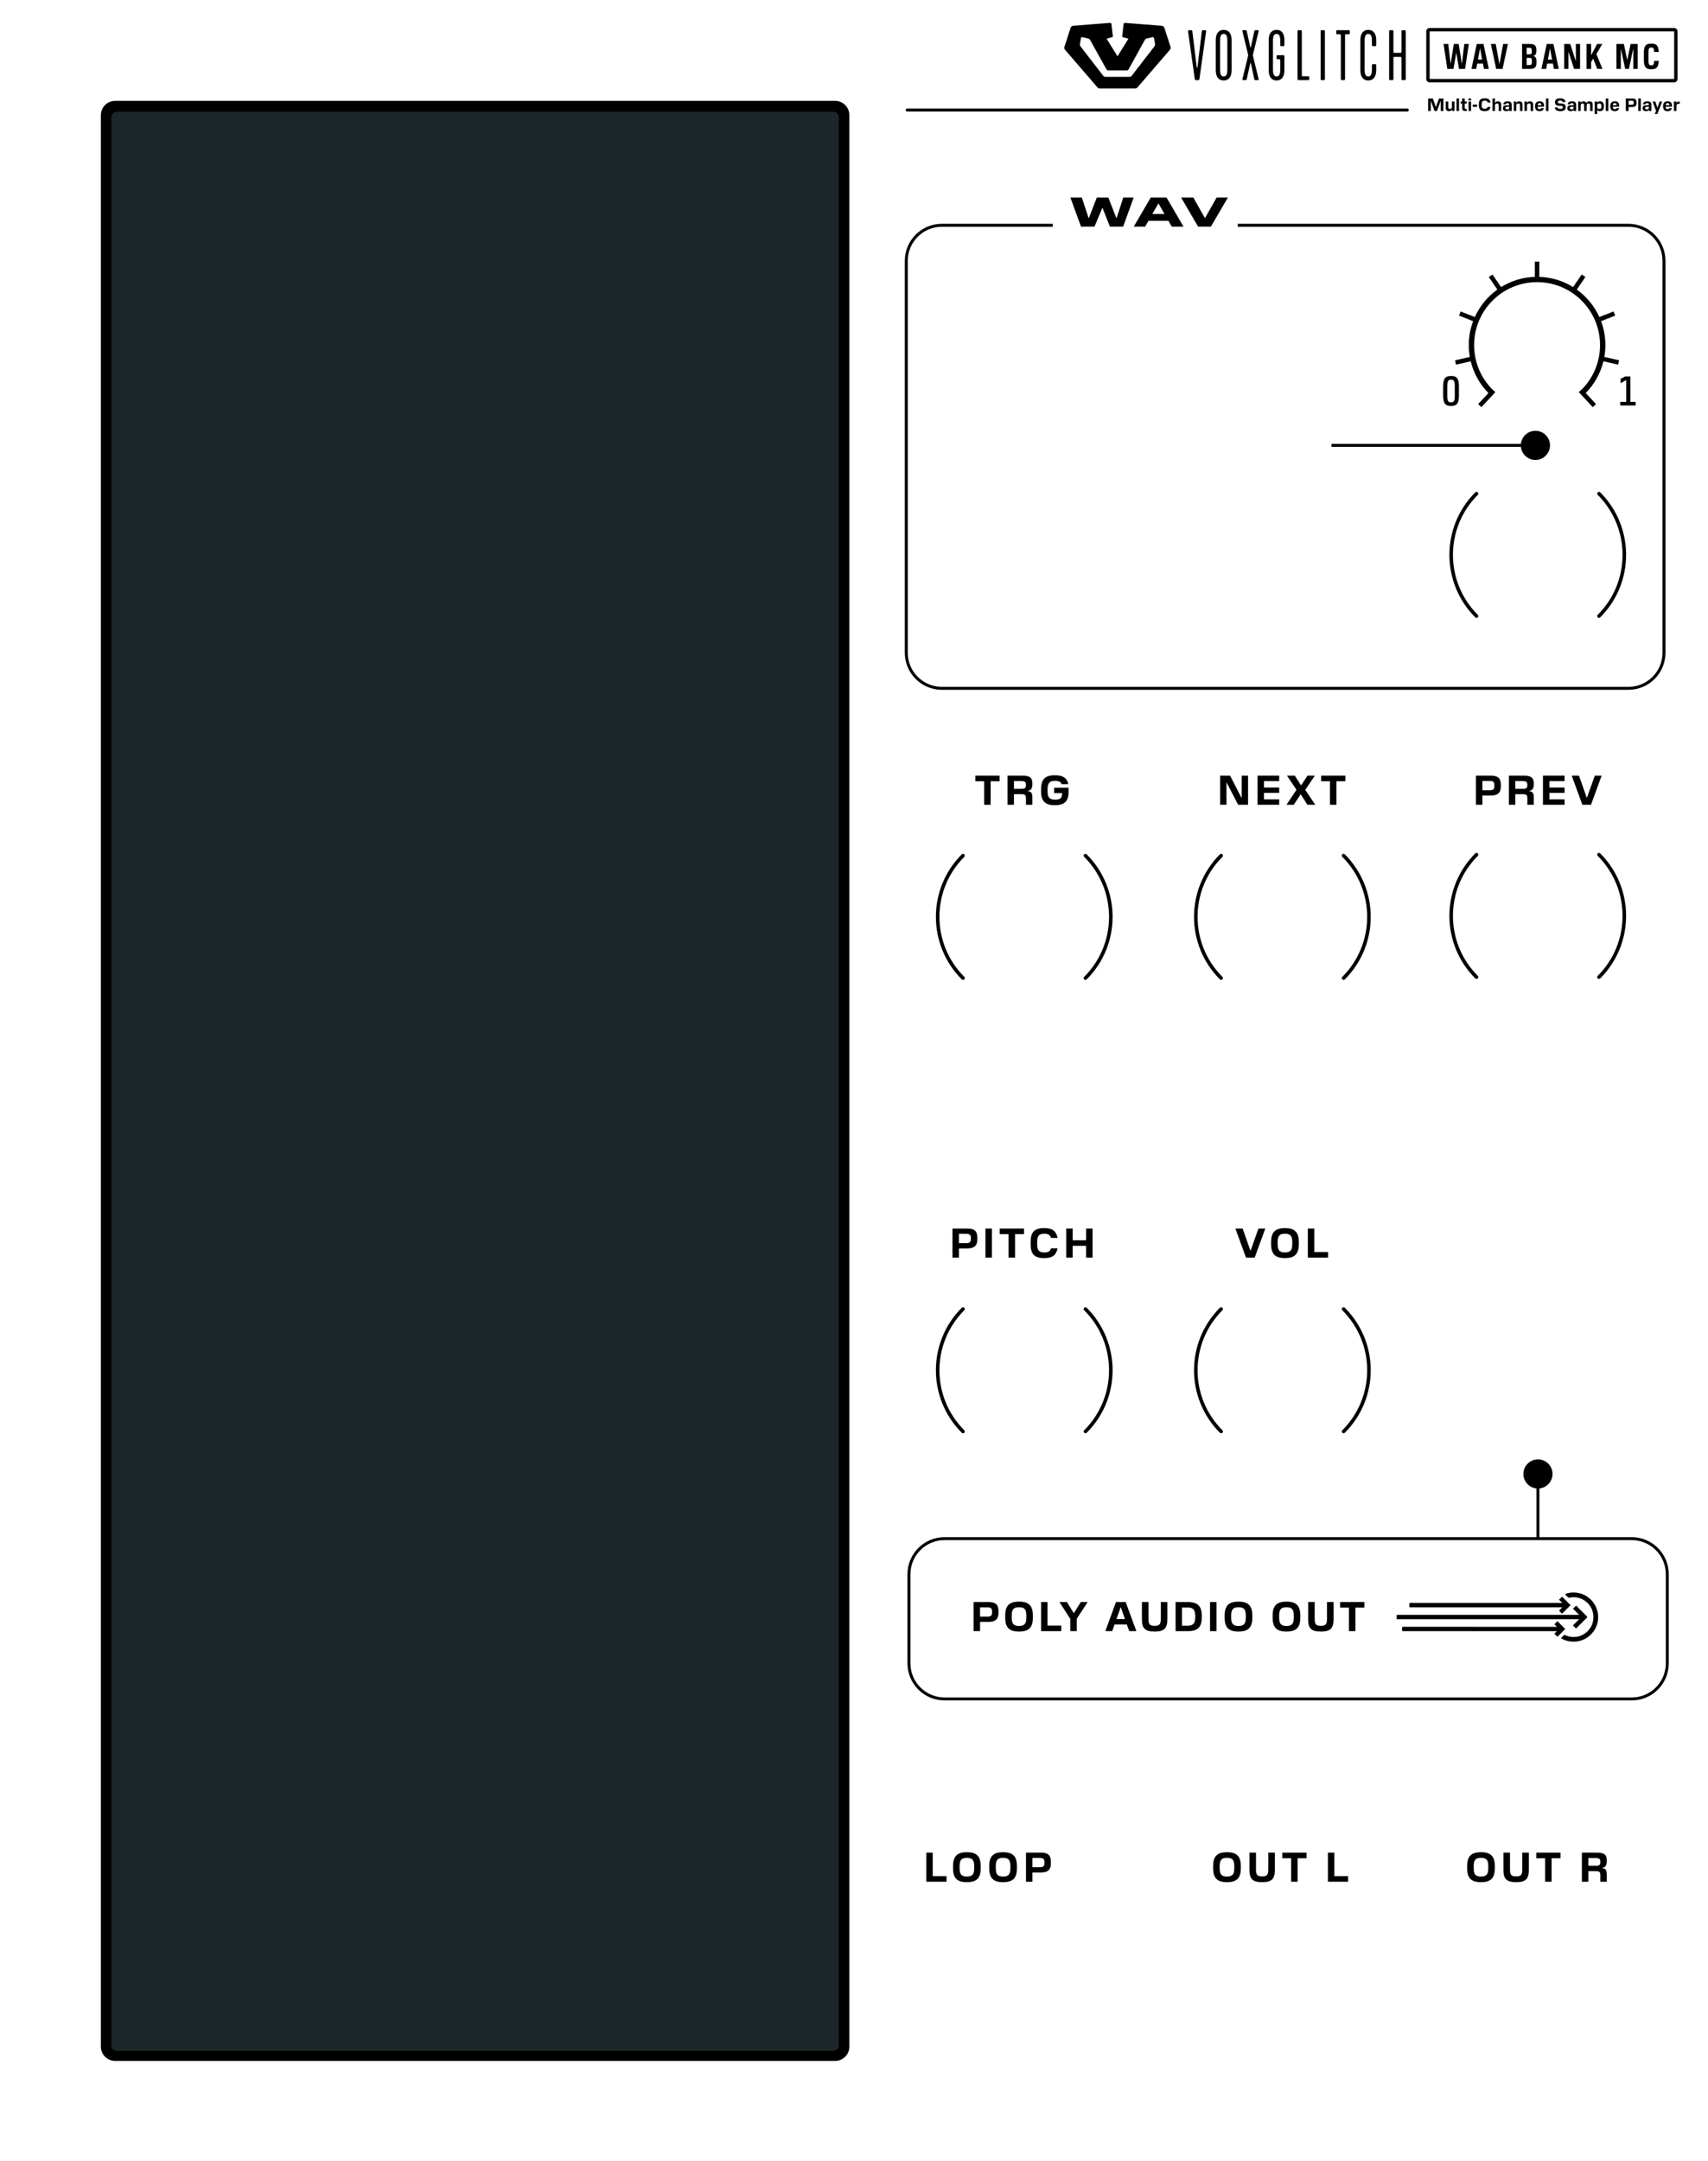 <?xml version="1.0" encoding="UTF-8" standalone="no"?>
<!-- Generator: Adobe Illustrator 26.0.3, SVG Export Plug-In . SVG Version: 6.00 Build 0)  -->

<svg
   version="1.1"
   id="Ebene_1"
   x="0px"
   y="0px"
   width="101.6mm"
   height="128.5mm"
   viewBox="0 0 288 364.252"
   style="enable-background:new 0 0 288 364.252;"
   xml:space="preserve"
   sodipodi:docname="typography.svg"
   inkscape:version="1.1.1 (3bf5ae0d25, 2021-09-20)"
   xmlns:inkscape="http://www.inkscape.org/namespaces/inkscape"
   xmlns:sodipodi="http://sodipodi.sourceforge.net/DTD/sodipodi-0.dtd"
   xmlns:xlink="http://www.w3.org/1999/xlink"
   xmlns="http://www.w3.org/2000/svg"
   xmlns:svg="http://www.w3.org/2000/svg"><defs
   id="defs285"><linearGradient
   inkscape:collect="always"
   id="linearGradient4163"><stop
     style="stop-color:#f3ede7;stop-opacity:1;"
     offset="0"
     id="stop4159" /><stop
     style="stop-color:#f3ede7;stop-opacity:0;"
     offset="1"
     id="stop4161" /></linearGradient><linearGradient
   inkscape:collect="always"
   id="linearGradient4058"><stop
     style="stop-color:#f3ede7;stop-opacity:1;"
     offset="0"
     id="stop4054" /><stop
     style="stop-color:#f3ede7;stop-opacity:0;"
     offset="1"
     id="stop4056" /></linearGradient><linearGradient
   inkscape:collect="always"
   id="linearGradient4031"><stop
     style="stop-color:#f3ede7;stop-opacity:1;"
     offset="0"
     id="stop4027" /><stop
     style="stop-color:#f3ede7;stop-opacity:0;"
     offset="1"
     id="stop4029" /></linearGradient>












































<linearGradient
   inkscape:collect="always"
   xlink:href="#linearGradient4031"
   id="linearGradient4033"
   x1="240.806"
   y1="17.893"
   x2="283.223"
   y2="17.893"
   gradientUnits="userSpaceOnUse" /><linearGradient
   inkscape:collect="always"
   xlink:href="#linearGradient4058"
   id="linearGradient4062"
   x1="243.408"
   y1="9.512"
   x2="279.699"
   y2="9.512"
   gradientUnits="userSpaceOnUse" /><linearGradient
   inkscape:collect="always"
   xlink:href="#linearGradient4163"
   id="linearGradient4165"
   x1="200.326"
   y1="9.3"
   x2="237.032"
   y2="9.3"
   gradientUnits="userSpaceOnUse" /></defs><sodipodi:namedview
   id="namedview283"
   pagecolor="#ffffff"
   bordercolor="#666666"
   borderopacity="1.0"
   inkscape:pageshadow="2"
   inkscape:pageopacity="0.0"
   inkscape:pagecheckerboard="false"
   showgrid="false"
   inkscape:zoom="2"
   inkscape:cx="92.999999"
   inkscape:cy="233"
   inkscape:window-width="2880"
   inkscape:window-height="1526"
   inkscape:window-x="-11"
   inkscape:window-y="1138"
   inkscape:window-maximized="1"
   inkscape:current-layer="Ebene_1"
   inkscape:document-units="mm" />
<style
   type="text/css"
   id="style2">
	.st0{fill:#F3EDE7;}
	.st1{fill-rule:evenodd;clip-rule:evenodd;fill:#F3EDE7;}
	.st2{clip-path:url(#SVGID_00000098204503777573378410000000368106449936171414_);fill:#FFFFFF;}
	.st3{fill:#1C2729;}
</style>
<g
   id="g22"
   style="fill:#000000;fill-opacity:1">
		<path
   class="st0"
   d="M 201.457,13.298 200.33,5.291 c -0.023,-0.168 0.066,-0.202 0.168,-0.202 h 0.35 c 0.125,0 0.193,0.034 0.203,0.18 l 0.744,6.098 c 0.012,0.067 0.102,0.067 0.113,0 l 0.744,-6.098 c 0.012,-0.146 0.08,-0.18 0.203,-0.18 h 0.35 c 0.102,0 0.191,0.034 0.17,0.202 l -1.129,8.007 c -0.021,0.157 -0.078,0.213 -0.191,0.213 h -0.406 c -0.112,0 -0.169,-0.056 -0.192,-0.213 z"
   id="path4"
   style="fill:#000000;fill-opacity:1" />
		<path
   class="st0"
   d="m 205,6.728 c 0,-1.033 0.463,-1.696 1.33,-1.696 0.881,0 1.342,0.663 1.342,1.696 v 5.144 c 0,1.033 -0.461,1.696 -1.342,1.696 -0.867,0 -1.33,-0.663 -1.33,-1.696 z m 1.33,6.154 c 0.486,0 0.621,-0.393 0.621,-1.224 V 6.941 c 0,-0.831 -0.135,-1.224 -0.621,-1.224 -0.473,0 -0.607,0.393 -0.607,1.224 v 4.717 c 0,0.831 0.134,1.224 0.607,1.224 z"
   id="path6"
   style="fill:#000000;fill-opacity:1" />
		<path
   class="st0"
   d="m 209.492,13.343 0.969,-3.976 c 0.012,-0.045 0.012,-0.09 0,-0.135 l -0.969,-3.976 c -0.023,-0.101 0.045,-0.168 0.111,-0.168 h 0.451 c 0.08,0 0.146,0.067 0.17,0.168 l 0.598,2.695 c 0.012,0.056 0.078,0.056 0.09,0 l 0.598,-2.695 c 0.023,-0.101 0.09,-0.168 0.17,-0.168 h 0.439 c 0.078,0 0.135,0.067 0.113,0.168 l -0.959,3.976 c -0.012,0.045 -0.023,0.09 -0.012,0.135 l 0.971,3.976 c 0.021,0.101 -0.035,0.168 -0.113,0.168 h -0.439 c -0.08,0 -0.158,-0.067 -0.182,-0.168 l -0.586,-2.684 c -0.012,-0.056 -0.078,-0.056 -0.09,0 l -0.598,2.684 c -0.023,0.101 -0.09,0.168 -0.17,0.168 h -0.451 c -0.066,0 -0.134,-0.067 -0.111,-0.168 z"
   id="path8"
   style="fill:#000000;fill-opacity:1" />
		<path
   class="st0"
   d="m 213.926,6.728 c 0,-1.033 0.461,-1.696 1.33,-1.696 0.879,0 1.318,0.674 1.318,1.696 v 0.887 c 0,0.101 -0.066,0.168 -0.168,0.168 h -0.361 c -0.102,0 -0.17,-0.067 -0.17,-0.168 V 6.941 c 0,-0.831 -0.146,-1.224 -0.619,-1.224 -0.475,0 -0.609,0.393 -0.609,1.224 v 4.717 c 0,0.831 0.135,1.224 0.609,1.224 0.473,0 0.619,-0.393 0.619,-1.224 v -1.516 c 0,-0.101 -0.066,-0.168 -0.168,-0.168 h -0.283 c -0.102,0 -0.168,-0.056 -0.168,-0.168 V 9.468 c 0,-0.101 0.066,-0.168 0.168,-0.168 h 0.982 c 0.102,0 0.168,0.067 0.168,0.168 v 2.403 c 0,1.022 -0.439,1.696 -1.318,1.696 -0.869,0 -1.33,-0.663 -1.33,-1.696 z"
   id="path10"
   style="fill:#000000;fill-opacity:1" />
		<path
   class="st0"
   d="m 218.787,5.257 c 0,-0.101 0.057,-0.168 0.17,-0.168 h 0.383 c 0.102,0 0.17,0.067 0.17,0.168 v 7.435 c 0,0.101 0.066,0.168 0.168,0.168 h 0.926 c 0.102,0 0.168,0.067 0.168,0.168 v 0.314 c 0,0.101 -0.066,0.168 -0.168,0.168 h -1.646 c -0.102,0 -0.17,-0.067 -0.17,-0.168 V 5.257 Z"
   id="path12"
   style="fill:#000000;fill-opacity:1" />
		<path
   class="st0"
   d="M 222.68,13.343 V 5.257 c 0,-0.101 0.057,-0.168 0.17,-0.168 h 0.383 c 0.102,0 0.17,0.067 0.17,0.168 v 8.086 c 0,0.101 -0.057,0.168 -0.17,0.168 h -0.383 c -0.102,0 -0.17,-0.067 -0.17,-0.168 z"
   id="path14"
   style="fill:#000000;fill-opacity:1" />
		<path
   class="st0"
   d="m 225.311,5.257 c 0,-0.101 0.066,-0.168 0.168,-0.168 h 1.951 c 0.102,0 0.17,0.056 0.17,0.168 v 0.348 c 0,0.101 -0.068,0.168 -0.17,0.168 h -0.463 c -0.102,0 -0.168,0.067 -0.168,0.168 v 7.401 c 0,0.101 -0.057,0.168 -0.17,0.168 h -0.371 c -0.102,0 -0.17,-0.067 -0.17,-0.168 v -7.4 c 0,-0.101 -0.068,-0.168 -0.17,-0.168 h -0.439 c -0.102,0 -0.168,-0.056 -0.168,-0.168 z"
   id="path16"
   style="fill:#000000;fill-opacity:1" />
		<path
   class="st0"
   d="m 229.383,6.728 c 0,-1.033 0.461,-1.696 1.33,-1.696 0.879,0 1.342,0.674 1.342,1.696 v 0.887 c 0,0.101 -0.068,0.168 -0.17,0.168 h -0.383 c -0.102,0 -0.17,-0.067 -0.17,-0.168 V 6.941 c 0,-0.831 -0.146,-1.224 -0.619,-1.224 -0.475,0 -0.609,0.393 -0.609,1.224 v 4.717 c 0,0.831 0.135,1.224 0.609,1.224 0.473,0 0.619,-0.393 0.619,-1.224 v -0.674 c 0,-0.101 0.068,-0.168 0.17,-0.168 h 0.383 c 0.102,0 0.17,0.067 0.17,0.168 v 0.887 c 0,1.022 -0.463,1.696 -1.342,1.696 -0.869,0 -1.33,-0.663 -1.33,-1.696 z"
   id="path18"
   style="fill:#000000;fill-opacity:1" />
		<path
   class="st0"
   d="M 234.234,13.343 V 5.257 c 0,-0.101 0.057,-0.168 0.168,-0.168 h 0.385 c 0.102,0 0.168,0.067 0.168,0.168 v 3.481 c 0,0.101 0.068,0.168 0.17,0.168 h 1.014 c 0.102,0 0.182,-0.067 0.182,-0.168 V 5.257 c 0,-0.101 0.057,-0.168 0.168,-0.168 h 0.373 c 0.102,0 0.17,0.067 0.17,0.168 v 8.086 c 0,0.101 -0.057,0.168 -0.17,0.168 h -0.373 c -0.1,0 -0.168,-0.067 -0.168,-0.168 V 9.76 c 0,-0.101 -0.08,-0.168 -0.182,-0.168 h -1.014 c -0.102,0 -0.17,0.067 -0.17,0.168 v 3.583 c 0,0.101 -0.057,0.168 -0.168,0.168 h -0.385 c -0.101,0 -0.168,-0.067 -0.168,-0.168 z"
   id="path20"
   style="fill:#000000;fill-opacity:1" />
	</g><path
   class="st0"
   d="m 152.97,18.792 h 84.323 c 0.138,0 0.25,-0.112 0.25,-0.25 0,-0.138 -0.112,-0.25 -0.25,-0.25 H 152.97 c -0.138,0 -0.25,0.112 -0.25,0.25 0,0.138 0.112,0.25 0.25,0.25"
   id="path24"
   style="fill-opacity:1;fill:#000000" /><path
   class="st0"
   d="M 282.3,5.292 V 13.31 H 241.064 V 5.292 H 282.3 m 0,-0.57 h -41.236 c -0.315,0 -0.57,0.255 -0.57,0.57 v 8.018 c 0,0.315 0.255,0.57 0.57,0.57 H 282.3 c 0.315,0 0.57,-0.255 0.57,-0.57 V 5.292 c 10e-4,-0.315 -0.255,-0.57 -0.57,-0.57 z"
   id="path26"
   style="fill-opacity:1;fill:#000000" /><g
   id="g46"
   style="fill:#000000;fill-opacity:1">
		<path
   class="st0"
   d="m 247.041,11.611 h -1.031 l -0.455,-2.729 -0.475,2.729 h -1.037 l -0.635,-4.198 h 0.797 l 0.383,3.274 h 0.031 l 0.527,-3.274 h 0.816 l 0.521,3.274 h 0.035 l 0.385,-3.274 h 0.768 z"
   id="path28"
   style="fill:#000000;fill-opacity:1" />
		<path
   class="st0"
   d="m 251.037,11.611 h -0.814 l -0.174,-0.899 h -0.967 l -0.168,0.899 h -0.797 l 0.895,-4.198 h 1.133 z m -1.486,-3.394 -0.336,1.829 h 0.701 L 249.58,8.217 Z"
   id="path30"
   style="fill:#000000;fill-opacity:1" />
		<path
   class="st0"
   d="m 253.365,11.611 h -1.084 l -0.895,-4.198 h 0.822 l 0.611,3.322 h 0.029 l 0.611,-3.322 h 0.799 z"
   id="path32"
   style="fill:#000000;fill-opacity:1" />
		<path
   class="st0"
   d="m 259.078,10.496 c 0,0.917 -0.336,1.115 -1.123,1.115 h -1.307 V 7.413 h 1.283 c 0.799,0 1.127,0.186 1.127,1.091 v 0.042 c 0,0.534 -0.168,0.798 -0.496,0.87 v 0.03 c 0.354,0.072 0.516,0.33 0.516,0.959 z m -1.662,-2.435 v 1.098 h 0.455 c 0.301,0 0.42,-0.048 0.42,-0.528 V 8.606 c 0,-0.486 -0.119,-0.546 -0.432,-0.546 h -0.443 z m 0,1.697 v 1.211 h 0.443 c 0.324,0 0.451,-0.06 0.451,-0.552 v -0.12 c 0,-0.498 -0.127,-0.54 -0.451,-0.54 h -0.443 z"
   id="path34"
   style="fill:#000000;fill-opacity:1" />
		<path
   class="st0"
   d="m 262.834,11.611 h -0.816 l -0.174,-0.899 h -0.965 l -0.168,0.899 h -0.797 l 0.893,-4.198 h 1.133 z m -1.488,-3.394 -0.336,1.829 h 0.703 l -0.336,-1.829 z"
   id="path36"
   style="fill:#000000;fill-opacity:1" />
		<path
   class="st0"
   d="m 266.428,11.611 h -1.014 L 264.49,8.775 h -0.029 v 2.836 h -0.707 V 7.413 h 1.014 l 0.922,2.836 h 0.031 V 7.413 h 0.707 z"
   id="path38"
   style="fill:#000000;fill-opacity:1" />
		<path
   class="st0"
   d="m 268.289,11.611 h -0.768 V 7.413 h 0.768 v 1.859 h 0.023 l 0.996,-1.859 h 0.863 l -0.99,1.709 1.02,2.489 h -0.869 l -0.689,-1.697 h -0.031 l -0.322,0.558 v 1.139 z"
   id="path40"
   style="fill:#000000;fill-opacity:1" />
		<path
   class="st0"
   d="m 276.141,11.611 h -0.738 V 8.319 h -0.035 l -0.701,3.292 h -0.631 L 273.329,8.319 H 273.3 v 3.292 h -0.738 V 7.413 h 1.254 l 0.545,2.65 h 0.037 l 0.551,-2.65 h 1.193 v 4.198 z"
   id="path42"
   style="fill:#000000;fill-opacity:1" />
		<path
   class="st0"
   d="m 278.404,11.671 c -0.881,0 -1.217,-0.36 -1.217,-1.559 v -1.2 c 0,-1.199 0.336,-1.559 1.217,-1.559 h 0.09 c 0.816,0 1.145,0.318 1.205,1.409 h -0.773 c -0.035,-0.624 -0.162,-0.75 -0.455,-0.75 h -0.037 c -0.389,0 -0.473,0.204 -0.473,0.852 v 1.301 c 0,0.318 0.029,0.54 0.09,0.666 0.059,0.126 0.186,0.186 0.383,0.186 h 0.037 c 0.293,0 0.42,-0.132 0.455,-0.755 h 0.773 c -0.061,1.091 -0.389,1.409 -1.205,1.409 z"
   id="path44"
   style="fill:#000000;fill-opacity:1" />
	</g><path
   class="st0"
   d="m 195.906,4.35 -6.214,-0.496 c -0.115,-0.009 -0.216,0.074 -0.229,0.189 l -0.252,2.174 1.058,0.32 -1.834,2.955 -1.834,-2.955 1.058,-0.32 -0.254,-2.176 C 187.392,3.926 187.29,3.843 187.176,3.852 l -6.23,0.497 c -0.196,0.016 -0.364,0.148 -0.424,0.336 l -1.043,3.223 c -0.053,0.163 -0.017,0.342 0.095,0.471 l 5.492,6.364 c 0.092,0.107 0.227,0.169 0.368,0.169 h 5.986 c 0.141,0 0.276,-0.062 0.368,-0.169 l 5.494,-6.364 c 0.112,-0.13 0.148,-0.308 0.095,-0.471 L 196.331,4.686 C 196.269,4.498 196.102,4.365 195.906,4.35 Z m -5.457,8.607 h -4.045 c -0.15,0 -0.293,-0.07 -0.385,-0.189 L 182.191,7.815 C 182.108,7.708 182.073,7.57 182.095,7.436 l 0.158,-0.97 c 0.023,-0.141 0.16,-0.232 0.298,-0.198 l 0.953,0.234 c 0.131,0.032 0.243,0.118 0.309,0.236 l 2.789,5.011 0.213,0.125 h 3.237 l 0.213,-0.126 2.772,-5.009 c 0.066,-0.119 0.179,-0.205 0.311,-0.238 L 194.3,6.269 c 0.138,-0.034 0.275,0.057 0.298,0.198 l 0.159,0.967 c 0.022,0.134 -0.013,0.272 -0.096,0.379 l -3.829,4.953 c -0.09,0.122 -0.232,0.191 -0.383,0.191 z"
   id="path48"
   style="fill:#000000;fill-opacity:1" /><g
   id="g100"
   style="fill:#000000;fill-opacity:1">
		<path
   class="st0"
   d="m 243.39,18.705 h -0.462 v -1.668 h -0.019 l -0.606,1.668 h -0.417 l -0.602,-1.668 h -0.019 v 1.668 h -0.459 v -2.104 h 0.801 l 0.498,1.418 h 0.021 l 0.508,-1.418 h 0.755 v 2.104 z"
   id="path50"
   style="fill:#000000;fill-opacity:1" />
		<path
   class="st0"
   d="m 243.775,17.111 h 0.426 v 0.932 c 0,0.135 0.024,0.222 0.076,0.261 0.051,0.039 0.127,0.06 0.224,0.06 0.214,0 0.32,-0.084 0.32,-0.375 v -0.878 h 0.426 v 1.593 h -0.426 v -0.255 h -0.019 c -0.061,0.183 -0.193,0.286 -0.456,0.286 -0.348,0 -0.571,-0.139 -0.571,-0.577 z"
   id="path52"
   style="fill:#000000;fill-opacity:1" />
		<path
   class="st0"
   d="m 246.02,18.705 h -0.426 v -2.104 h 0.426 z"
   id="path54"
   style="fill:#000000;fill-opacity:1" />
		<path
   class="st0"
   d="m 247.316,18.705 h -0.224 c -0.426,0 -0.541,-0.147 -0.541,-0.49 v -0.758 h -0.269 v -0.346 h 0.269 V 16.6 h 0.426 v 0.511 h 0.339 v 0.346 h -0.339 v 0.646 c 0,0.216 0.052,0.258 0.251,0.258 h 0.088 z"
   id="path56"
   style="fill:#000000;fill-opacity:1" />
		<path
   class="st0"
   d="m 248.051,16.601 v 0.328 h -0.426 v -0.328 z m 0,0.51 v 1.593 h -0.426 v -1.593 z"
   id="path58"
   style="fill:#000000;fill-opacity:1" />
		<path
   class="st0"
   d="m 248.332,18.016 v -0.382 h 0.737 v 0.382 z"
   id="path60"
   style="fill:#000000;fill-opacity:1" />
		<path
   class="st0"
   d="m 250.321,18.735 c -0.684,0 -0.955,-0.295 -0.955,-0.989 v -0.187 c 0,-0.694 0.271,-0.989 0.955,-0.989 h 0.069 c 0.58,0 0.837,0.229 0.934,0.707 h -0.48 c -0.061,-0.216 -0.205,-0.301 -0.469,-0.301 h -0.039 c -0.42,0 -0.495,0.231 -0.495,0.613 v 0.126 c 0,0.381 0.075,0.613 0.495,0.613 h 0.039 c 0.264,0 0.408,-0.084 0.469,-0.3 h 0.48 c -0.097,0.478 -0.354,0.707 -0.934,0.707 z"
   id="path62"
   style="fill:#000000;fill-opacity:1" />
		<path
   class="st0"
   d="m 253.131,18.705 h -0.426 v -0.932 c 0,-0.135 -0.027,-0.223 -0.078,-0.262 -0.052,-0.039 -0.124,-0.06 -0.221,-0.06 -0.215,0 -0.32,0.084 -0.32,0.375 v 0.878 H 251.66 V 16.6 h 0.426 v 0.766 h 0.018 c 0.061,-0.183 0.193,-0.285 0.457,-0.285 0.347,0 0.57,0.138 0.57,0.577 z"
   id="path64"
   style="fill:#000000;fill-opacity:1" />
		<path
   class="st0"
   d="m 254.909,18.705 h -0.42 v -0.192 h -0.015 c -0.069,0.132 -0.19,0.223 -0.483,0.223 -0.342,0 -0.568,-0.145 -0.568,-0.49 v -0.015 c 0,-0.303 0.151,-0.466 0.538,-0.487 l 0.522,-0.027 v -0.048 c 0,-0.117 -0.027,-0.189 -0.078,-0.222 -0.052,-0.033 -0.124,-0.048 -0.221,-0.048 -0.173,0 -0.26,0.048 -0.296,0.177 h -0.42 c 0.072,-0.336 0.283,-0.493 0.71,-0.493 h 0.023 c 0.472,0 0.707,0.126 0.707,0.628 v 0.994 z m -1.057,-0.473 c 0,0.147 0.115,0.21 0.275,0.21 0.257,0 0.356,-0.123 0.356,-0.324 v -0.124 l -0.408,0.021 c -0.16,0.009 -0.224,0.063 -0.224,0.199 v 0.018 z"
   id="path66"
   style="fill:#000000;fill-opacity:1" />
		<path
   class="st0"
   d="m 256.718,18.705 h -0.426 v -0.932 c 0,-0.135 -0.027,-0.223 -0.078,-0.262 -0.052,-0.039 -0.124,-0.06 -0.221,-0.06 -0.215,0 -0.32,0.084 -0.32,0.375 v 0.878 h -0.426 v -1.593 h 0.426 v 0.255 h 0.018 c 0.061,-0.183 0.193,-0.285 0.456,-0.285 0.348,0 0.571,0.138 0.571,0.577 z"
   id="path68"
   style="fill:#000000;fill-opacity:1" />
		<path
   class="st0"
   d="M 258.526,18.705 H 258.1 v -0.932 c 0,-0.135 -0.027,-0.223 -0.078,-0.262 -0.052,-0.039 -0.124,-0.06 -0.221,-0.06 -0.215,0 -0.32,0.084 -0.32,0.375 v 0.878 h -0.426 v -1.593 h 0.426 v 0.255 h 0.018 c 0.061,-0.183 0.193,-0.285 0.456,-0.285 0.348,0 0.571,0.138 0.571,0.577 z"
   id="path70"
   style="fill:#000000;fill-opacity:1" />
		<path
   class="st0"
   d="m 260.335,18.236 c -0.084,0.303 -0.29,0.499 -0.716,0.499 h -0.03 c -0.447,0 -0.746,-0.205 -0.746,-0.806 V 17.89 c 0,-0.602 0.299,-0.809 0.746,-0.809 h 0.03 c 0.447,0 0.731,0.186 0.731,0.791 v 0.123 h -1.082 c 0.013,0.325 0.118,0.397 0.336,0.397 0.147,0 0.257,-0.036 0.305,-0.156 z m -1.064,-0.511 h 0.649 V 17.71 c 0,-0.243 -0.142,-0.315 -0.326,-0.315 -0.193,-0.001 -0.298,0.056 -0.323,0.33 z"
   id="path72"
   style="fill:#000000;fill-opacity:1" />
		<path
   class="st0"
   d="m 261.099,18.705 h -0.426 v -2.104 h 0.426 z"
   id="path74"
   style="fill:#000000;fill-opacity:1" />
		<path
   class="st0"
   d="m 263.095,18.735 c -0.52,0 -0.88,-0.166 -0.928,-0.61 h 0.492 c 0.043,0.204 0.248,0.231 0.447,0.231 0.281,0 0.423,-0.066 0.423,-0.255 v -0.027 c 0,-0.153 -0.075,-0.219 -0.344,-0.231 l -0.29,-0.012 c -0.463,-0.021 -0.692,-0.199 -0.692,-0.574 v -0.021 c 0,-0.442 0.281,-0.665 0.846,-0.665 h 0.037 c 0.501,0 0.857,0.208 0.894,0.631 h -0.492 C 263.443,17 263.289,16.95 263.059,16.95 c -0.264,0 -0.378,0.069 -0.378,0.247 v 0.015 c 0,0.153 0.069,0.22 0.345,0.231 l 0.287,0.009 c 0.468,0.021 0.691,0.195 0.691,0.577 v 0.027 c 0,0.496 -0.348,0.68 -0.882,0.68 h -0.027 z"
   id="path76"
   style="fill:#000000;fill-opacity:1" />
		<path
   class="st0"
   d="m 265.769,18.705 h -0.42 v -0.192 h -0.015 c -0.069,0.132 -0.19,0.223 -0.483,0.223 -0.342,0 -0.568,-0.145 -0.568,-0.49 v -0.015 c 0,-0.303 0.151,-0.466 0.538,-0.487 l 0.522,-0.027 v -0.048 c 0,-0.117 -0.027,-0.189 -0.078,-0.222 -0.052,-0.033 -0.124,-0.048 -0.221,-0.048 -0.173,0 -0.26,0.048 -0.296,0.177 h -0.42 c 0.072,-0.336 0.283,-0.493 0.71,-0.493 h 0.023 c 0.472,0 0.707,0.126 0.707,0.628 v 0.994 z m -1.058,-0.473 c 0,0.147 0.115,0.21 0.275,0.21 0.257,0 0.356,-0.123 0.356,-0.324 v -0.124 l -0.408,0.021 c -0.16,0.009 -0.224,0.063 -0.224,0.199 v 0.018 z"
   id="path78"
   style="fill:#000000;fill-opacity:1" />
		<path
   class="st0"
   d="m 268.553,18.705 h -0.426 v -0.932 c 0,-0.271 -0.097,-0.322 -0.28,-0.322 -0.206,0 -0.303,0.081 -0.303,0.373 v 0.881 h -0.429 v -0.932 c 0,-0.271 -0.097,-0.322 -0.278,-0.322 -0.205,0 -0.305,0.081 -0.305,0.373 v 0.881 h -0.426 v -1.593 h 0.426 v 0.255 h 0.018 c 0.061,-0.183 0.179,-0.285 0.441,-0.285 0.257,0 0.438,0.078 0.514,0.285 h 0.012 c 0.063,-0.189 0.215,-0.285 0.483,-0.285 0.342,0 0.553,0.138 0.553,0.544 z"
   id="path80"
   style="fill:#000000;fill-opacity:1" />
		<path
   class="st0"
   d="m 268.889,17.111 h 0.429 v 0.21 h 0.015 c 0.061,-0.135 0.163,-0.24 0.42,-0.24 h 0.013 c 0.396,0 0.68,0.186 0.68,0.791 v 0.072 c 0,0.61 -0.284,0.791 -0.68,0.791 h -0.013 c -0.257,0 -0.359,-0.108 -0.42,-0.241 h -0.015 v 0.722 h -0.429 z m 0.428,0.782 v 0.033 c 0,0.367 0.105,0.442 0.351,0.442 0.247,0 0.351,-0.075 0.351,-0.442 v -0.033 c 0,-0.37 -0.104,-0.445 -0.351,-0.445 -0.245,0 -0.351,0.075 -0.351,0.445 z"
   id="path82"
   style="fill:#000000;fill-opacity:1" />
		<path
   class="st0"
   d="m 271.195,18.705 h -0.426 v -2.104 h 0.426 z"
   id="path84"
   style="fill:#000000;fill-opacity:1" />
		<path
   class="st0"
   d="m 273.018,18.236 c -0.084,0.303 -0.29,0.499 -0.716,0.499 h -0.03 c -0.447,0 -0.746,-0.205 -0.746,-0.806 V 17.89 c 0,-0.602 0.299,-0.809 0.746,-0.809 h 0.03 c 0.447,0 0.731,0.186 0.731,0.791 v 0.123 h -1.082 c 0.012,0.325 0.118,0.397 0.336,0.397 0.147,0 0.256,-0.036 0.305,-0.156 z m -1.064,-0.511 h 0.649 V 17.71 c 0,-0.243 -0.142,-0.315 -0.326,-0.315 -0.193,-0.001 -0.298,0.056 -0.323,0.33 z"
   id="path86"
   style="fill:#000000;fill-opacity:1" />
		<path
   class="st0"
   d="m 274.61,18.705 h -0.469 v -2.104 h 1.085 c 0.517,0 0.725,0.18 0.725,0.676 v 0.09 c 0,0.457 -0.208,0.67 -0.725,0.67 h -0.616 z m 0,-1.723 v 0.673 h 0.544 c 0.257,0 0.329,-0.09 0.329,-0.321 v -0.03 c 0,-0.237 -0.079,-0.322 -0.333,-0.322 z"
   id="path88"
   style="fill:#000000;fill-opacity:1" />
		<path
   class="st0"
   d="m 276.669,18.705 h -0.426 v -2.104 h 0.426 z"
   id="path90"
   style="fill:#000000;fill-opacity:1" />
		<path
   class="st0"
   d="m 278.461,18.705 h -0.42 v -0.192 h -0.015 c -0.069,0.132 -0.19,0.223 -0.483,0.223 -0.342,0 -0.568,-0.145 -0.568,-0.49 v -0.015 c 0,-0.303 0.151,-0.466 0.538,-0.487 l 0.522,-0.027 v -0.048 c 0,-0.117 -0.027,-0.189 -0.078,-0.222 -0.052,-0.033 -0.124,-0.048 -0.221,-0.048 -0.173,0 -0.26,0.048 -0.296,0.177 h -0.42 c 0.072,-0.336 0.283,-0.493 0.71,-0.493 h 0.023 c 0.472,0 0.707,0.126 0.707,0.628 v 0.994 z m -1.058,-0.473 c 0,0.147 0.115,0.21 0.275,0.21 0.257,0 0.356,-0.123 0.356,-0.324 v -0.124 l -0.408,0.021 c -0.16,0.009 -0.224,0.063 -0.224,0.199 v 0.018 z"
   id="path92"
   style="fill:#000000;fill-opacity:1" />
		<path
   class="st0"
   d="m 279.469,19.216 h -0.45 l 0.224,-0.517 -0.583,-1.587 h 0.459 l 0.351,1.058 h 0.016 l 0.354,-1.058 h 0.432 z"
   id="path94"
   style="fill:#000000;fill-opacity:1" />
		<path
   class="st0"
   d="m 281.918,18.236 c -0.084,0.303 -0.29,0.499 -0.716,0.499 h -0.03 c -0.447,0 -0.746,-0.205 -0.746,-0.806 V 17.89 c 0,-0.602 0.299,-0.809 0.746,-0.809 h 0.03 c 0.447,0 0.731,0.186 0.731,0.791 v 0.123 h -1.082 c 0.012,0.325 0.118,0.397 0.336,0.397 0.147,0 0.256,-0.036 0.305,-0.156 z m -1.064,-0.511 h 0.649 V 17.71 c 0,-0.243 -0.142,-0.315 -0.326,-0.315 -0.193,-0.001 -0.298,0.056 -0.323,0.33 z"
   id="path96"
   style="fill:#000000;fill-opacity:1" />
		<path
   class="st0"
   d="m 283.223,17.111 v 0.391 h -0.143 c -0.28,0 -0.401,0.082 -0.401,0.385 v 0.818 h -0.426 v -1.593 h 0.426 v 0.25 h 0.018 c 0.058,-0.177 0.19,-0.25 0.456,-0.25 h 0.07 z"
   id="path98"
   style="fill:#000000;fill-opacity:1" />
	</g><path
   class="st0"
   d="m 208.711,38.222 c 31.818,0 65.868,0 65.868,0 1.589,0 3.025,0.643 4.066,1.684 1.041,1.041 1.684,2.477 1.684,4.066 v 66.054 c 0,1.589 -0.643,3.025 -1.684,4.066 -1.041,1.041 -2.477,1.684 -4.066,1.684 H 158.816 c -1.589,0 -3.025,-0.643 -4.066,-1.684 -1.041,-1.041 -1.684,-2.477 -1.684,-4.066 V 43.972 c 0,-1.589 0.643,-3.025 1.684,-4.066 1.041,-1.041 2.477,-1.684 4.066,-1.684 0.002,0 0.707,0 1.883,0 3.528,0 11.277,0 16.811,0 v -0.5 c -3.689,0 -8.363,0 -12.114,0 -1.876,0 -3.521,0 -4.697,0 -1.176,0 -1.882,0 -1.883,0 -3.452,0 -6.25,2.798 -6.25,6.25 v 66.054 c 0,3.452 2.798,6.25 6.25,6.25 h 115.763 c 3.452,0 6.25,-2.798 6.25,-6.25 V 43.972 c 0,-3.452 -2.798,-6.25 -6.25,-6.25 0,0 -34.05,0 -65.868,0 z"
   id="path102"
   style="stroke:none;fill-opacity:1;fill:#000000" /><g
   id="g110"
   style="fill:#000000;fill-opacity:1;stroke:none">
		<path
   class="st0"
   d="m 189.384,38.202 h -2.234 l -1.261,-3.194 -1.338,3.194 h -2.276 l -1.786,-4.903 h 1.927 l 1.134,3.432 h 0.063 l 1.331,-3.432 h 1.939 l 1.345,3.432 h 0.063 l 1.113,-3.432 h 1.751 z"
   id="path104"
   style="fill:#000000;fill-opacity:1;stroke:none" />
		<path
   class="st0"
   d="m 199.562,38.202 h -1.982 l -0.56,-0.974 h -3.376 l -0.554,0.974 h -1.919 l 2.864,-4.903 h 2.662 z m -4.259,-3.866 -1.001,1.737 h 2.059 l -0.994,-1.737 z"
   id="path106"
   style="fill:#000000;fill-opacity:1;stroke:none" />
		<path
   class="st0"
   d="m 204.179,38.202 h -2.157 l -2.864,-4.903 h 2.06 l 1.926,3.425 h 0.062 l 1.94,-3.425 h 1.898 z"
   id="path108"
   style="fill:#000000;fill-opacity:1;stroke:none" />
	</g><path
   class="st0"
   d="m 272.853,61.468 c 0.059,-0.243 0.11,-0.488 0.156,-0.736 l -2.488,-0.565 c 0.113,-0.648 0.176,-1.313 0.176,-1.993 0,-1.421 -0.259,-2.781 -0.73,-4.038 l 2.38,-0.935 c -0.089,-0.235 -0.184,-0.467 -0.285,-0.696 l -2.384,0.936 c -0.84,-1.86 -2.158,-3.455 -3.8,-4.631 l 1.446,-2.117 c -0.204,-0.145 -0.412,-0.285 -0.624,-0.42 l -1.447,2.118 c -1.664,-1.035 -3.61,-1.656 -5.697,-1.723 v -2.566 c -0.125,-0.003 -0.25,-0.009 -0.376,-0.009 -0.126,0 -0.251,0.006 -0.376,0.009 v 2.566 c -2.087,0.067 -4.033,0.688 -5.697,1.723 l -1.447,-2.118 c -0.212,0.134 -0.42,0.274 -0.624,0.42 l 1.446,2.117 c -1.641,1.176 -2.96,2.772 -3.8,4.631 l -2.384,-0.936 c -0.101,0.229 -0.196,0.461 -0.285,0.696 l 2.38,0.935 c -0.471,1.257 -0.73,2.617 -0.73,4.038 0,0.68 0.062,1.345 0.176,1.993 l -2.488,0.565 c 0.046,0.248 0.098,0.493 0.156,0.736 l 2.485,-0.565 c 0.5,2.054 1.549,3.893 2.984,5.349 l -1.731,1.865 c 0.178,0.177 0.361,0.348 0.548,0.516 l 2.351,-2.532 -0.551,-0.512 -0.003,0.003 c -1.872,-1.915 -3.026,-4.529 -3.026,-7.419 0,-2.933 1.188,-5.584 3.109,-7.506 1.923,-1.922 4.574,-3.109 7.507,-3.109 2.933,0 5.584,1.188 7.507,3.109 1.922,1.922 3.109,4.574 3.109,7.506 0,2.889 -1.154,5.504 -3.026,7.419 l -0.003,-0.003 -0.551,0.512 2.35,2.532 c 0.187,-0.167 0.37,-0.339 0.548,-0.516 l -1.731,-1.865 c 1.435,-1.456 2.484,-3.295 2.984,-5.349 z"
   id="path112"
   style="stroke:none;stroke-opacity:1;fill:#000000;stroke-width:0.2;stroke-miterlimit:4;stroke-dasharray:none;fill-opacity:1" /><g
   id="g116"
   style="stroke:none;fill:#000000;fill-opacity:1">
		<path
   class="st0"
   d="m 244.631,68.425 c -0.887,0 -1.287,-0.371 -1.287,-1.758 v -1.52 c 0,-1.401 0.4,-1.765 1.287,-1.765 h 0.084 c 0.895,0 1.287,0.364 1.287,1.765 v 1.52 c 0,1.387 -0.4,1.758 -1.287,1.758 z m 0.668,-1.701 v -1.632 c 0,-0.883 -0.154,-1.1 -0.625,-1.1 -0.479,0 -0.635,0.217 -0.635,1.1 v 1.632 c 0,0.882 0.156,1.093 0.635,1.093 0.479,0 0.625,-0.211 0.625,-1.093 z"
   id="path114"
   style="stroke:none;fill-opacity:1;fill:#000000" />
	</g><polygon
   class="st0"
   points="273.2,67.739 274.212,67.739 274.212,64.076 274.177,64.076 273.255,64.595 273.255,63.852 274.043,63.453 274.909,63.453 274.909,67.739 275.802,67.739 275.802,68.355 273.2,68.355 "
   id="polygon118"
   style="stroke:none;fill-opacity:1;fill:#000000" /><path
   class="st0"
   d="m 249.183,103.639 c -2.793,-2.793 -4.188,-6.45 -4.188,-10.111 0,-3.66 1.395,-7.318 4.188,-10.111 0.117,-0.117 0.117,-0.307 0,-0.424 -0.117,-0.117 -0.307,-0.117 -0.424,0 -2.909,2.908 -4.364,6.723 -4.364,10.535 0,3.812 1.455,7.626 4.364,10.535 0.117,0.117 0.307,0.117 0.424,0 0.117,-0.117 0.117,-0.307 0,-0.424 z"
   id="path120"
   style="stroke:none;fill-opacity:1;fill:#000000" /><path
   class="st0"
   d="m 269.404,83.418 c 2.792,2.793 4.188,6.45 4.188,10.111 0,3.66 -1.395,7.318 -4.188,10.111 -0.117,0.117 -0.117,0.307 0,0.424 0.117,0.117 0.307,0.117 0.424,0 2.908,-2.908 4.364,-6.723 4.364,-10.535 0,-3.812 -1.455,-7.626 -4.364,-10.535 -0.117,-0.117 -0.307,-0.117 -0.424,0 -0.118,0.117 -0.118,0.307 0,0.424 z"
   id="path122"
   style="stroke:none;stroke-width:0.1;stroke-miterlimit:4;stroke-dasharray:none;stroke-opacity:1;fill-opacity:1;fill:#000000" /><path
   class="st0"
   d="m 249.183,164.494 c -2.793,-2.793 -4.188,-6.45 -4.188,-10.111 0,-3.66 1.395,-7.318 4.188,-10.11 0.117,-0.117 0.117,-0.307 0,-0.424 -0.117,-0.117 -0.307,-0.117 -0.424,0 -2.909,2.908 -4.364,6.723 -4.364,10.535 0,3.812 1.455,7.626 4.364,10.535 0.117,0.117 0.307,0.117 0.424,0 0.117,-0.118 0.117,-0.308 0,-0.425 z"
   id="path124"
   style="stroke:none;fill-opacity:1;fill:#000000" /><path
   class="st0"
   d="m 269.404,144.273 c 2.792,2.793 4.188,6.45 4.188,10.111 0,3.66 -1.395,7.318 -4.188,10.111 -0.117,0.117 -0.117,0.307 0,0.424 0.117,0.117 0.307,0.117 0.424,0 2.908,-2.908 4.364,-6.723 4.364,-10.535 0,-3.812 -1.455,-7.626 -4.364,-10.535 -0.117,-0.117 -0.307,-0.117 -0.424,0 -0.118,0.117 -0.118,0.307 0,0.424 z"
   id="path126"
   style="stroke:none;fill-opacity:1;fill:#000000" /><path
   class="st0"
   d="m 206.121,164.658 c -2.793,-2.793 -4.188,-6.45 -4.188,-10.111 0,-3.66 1.395,-7.318 4.188,-10.11 0.117,-0.117 0.117,-0.307 0,-0.424 -0.117,-0.117 -0.307,-0.117 -0.424,0 -2.909,2.908 -4.364,6.723 -4.364,10.535 0,3.812 1.455,7.626 4.364,10.535 0.117,0.117 0.307,0.117 0.424,0 0.117,-0.118 0.117,-0.308 0,-0.425 z"
   id="path128"
   style="stroke:none;fill-opacity:1;fill:#000000" /><path
   class="st0"
   d="m 226.342,144.437 c 2.792,2.793 4.188,6.45 4.188,10.111 0,3.66 -1.395,7.318 -4.188,10.111 -0.117,0.117 -0.117,0.307 0,0.424 0.117,0.117 0.307,0.117 0.424,0 2.908,-2.908 4.364,-6.723 4.364,-10.535 0,-3.812 -1.455,-7.626 -4.364,-10.535 -0.117,-0.117 -0.307,-0.117 -0.424,0 -0.117,0.117 -0.117,0.307 0,0.424 z"
   id="path130"
   style="stroke:none;fill-opacity:1;fill:#000000" /><path
   class="st0"
   d="m 162.595,164.658 c -2.793,-2.793 -4.188,-6.45 -4.188,-10.111 0,-3.66 1.395,-7.318 4.188,-10.11 0.117,-0.117 0.117,-0.307 0,-0.424 -0.117,-0.117 -0.307,-0.117 -0.424,0 -2.909,2.908 -4.364,6.723 -4.364,10.535 0,3.812 1.455,7.626 4.364,10.535 0.117,0.117 0.307,0.117 0.424,0 0.117,-0.118 0.117,-0.308 0,-0.425 z"
   id="path132"
   style="stroke:none;fill-opacity:1;fill:#000000" /><path
   class="st0"
   d="m 182.816,144.437 c 2.792,2.793 4.188,6.45 4.188,10.111 0,3.66 -1.395,7.318 -4.188,10.111 -0.117,0.117 -0.117,0.307 0,0.424 0.117,0.117 0.307,0.117 0.424,0 2.908,-2.908 4.364,-6.723 4.364,-10.535 0,-3.812 -1.455,-7.626 -4.364,-10.535 -0.117,-0.117 -0.307,-0.117 -0.424,0 -0.117,0.117 -0.117,0.307 0,0.424 z"
   id="path134"
   style="stroke:none;fill-opacity:1;fill:#000000" /><path
   class="st0"
   d="m 206.121,241.084 c -2.793,-2.793 -4.188,-6.45 -4.188,-10.111 0,-3.66 1.395,-7.318 4.188,-10.111 0.117,-0.117 0.117,-0.307 0,-0.424 -0.117,-0.117 -0.307,-0.117 -0.424,0 -2.909,2.908 -4.364,6.723 -4.364,10.535 0,3.812 1.455,7.626 4.364,10.535 0.117,0.117 0.307,0.117 0.424,0 0.117,-0.117 0.117,-0.307 0,-0.424 z"
   id="path136"
   style="stroke:none;fill-opacity:1;fill:#000000" /><path
   class="st0"
   d="m 226.342,220.863 c 2.792,2.793 4.188,6.45 4.188,10.111 0,3.66 -1.395,7.318 -4.188,10.111 -0.117,0.117 -0.117,0.307 0,0.424 0.117,0.117 0.307,0.117 0.424,0 2.908,-2.908 4.364,-6.723 4.364,-10.535 0,-3.812 -1.455,-7.626 -4.364,-10.535 -0.117,-0.117 -0.307,-0.117 -0.424,0 -0.117,0.117 -0.117,0.307 0,0.424 z"
   id="path138"
   style="stroke:none;fill-opacity:1;fill:#000000" /><path
   class="st0"
   d="m 162.595,241.084 c -2.793,-2.793 -4.188,-6.45 -4.188,-10.111 0,-3.66 1.395,-7.318 4.188,-10.111 0.117,-0.117 0.117,-0.307 0,-0.424 -0.117,-0.117 -0.307,-0.117 -0.424,0 -2.909,2.908 -4.364,6.723 -4.364,10.535 0,3.812 1.455,7.626 4.364,10.535 0.117,0.117 0.307,0.117 0.424,0 0.117,-0.117 0.117,-0.307 0,-0.424 z"
   id="path140"
   style="stroke:none;fill-opacity:1;fill:#000000" /><path
   class="st0"
   d="m 182.816,220.863 c 2.792,2.793 4.188,6.45 4.188,10.111 0,3.66 -1.395,7.318 -4.188,10.111 -0.117,0.117 -0.117,0.307 0,0.424 0.117,0.117 0.307,0.117 0.424,0 2.908,-2.908 4.364,-6.723 4.364,-10.535 0,-3.812 -1.455,-7.626 -4.364,-10.535 -0.117,-0.117 -0.307,-0.117 -0.424,0 -0.117,0.117 -0.117,0.307 0,0.424 z"
   id="path142"
   style="stroke:none;fill-opacity:1;fill:#000000" /><polyline
   class="st0"
   points="259.571,259.3 259.571,248.754 259.071,248.754 259.071,259.3  "
   id="polyline144"
   style="stroke:none;fill-opacity:1;fill:#000000" /><path
   class="st0"
   d="m 159.266,259.356 v 0.25 h 115.869 c 1.589,0 3.025,0.643 4.066,1.684 1.041,1.041 1.684,2.477 1.684,4.066 v 15.022 c 0,1.589 -0.643,3.025 -1.684,4.066 -1.041,1.041 -2.477,1.684 -4.066,1.684 H 159.266 c -1.589,0 -3.025,-0.643 -4.066,-1.684 -1.041,-1.041 -1.684,-2.477 -1.684,-4.066 v -15.022 c 0,-1.589 0.643,-3.025 1.684,-4.066 1.041,-1.041 2.477,-1.684 4.066,-1.684 v -0.25 -0.25 c -3.452,0 -6.25,2.798 -6.25,6.25 v 15.022 c 0,3.452 2.798,6.25 6.25,6.25 h 115.869 c 3.452,0 6.25,-2.798 6.25,-6.25 v -15.022 c 0,-3.452 -2.798,-6.25 -6.25,-6.25 H 159.266 Z"
   id="path146"
   style="stroke:none;fill-opacity:1;fill:#000000" /><circle
   class="st1"
   cx="259.327"
   cy="248.453"
   r="2.456"
   id="circle148"
   style="stroke:none;fill-opacity:1;fill:#000000" /><g
   id="g156"
   style="fill:#000000;fill-opacity:1;stroke:none">
		<path
   class="st0"
   d="m 167.042,135.653 h -1.093 v -3.964 h -1.491 v -0.938 h 4.097 v 0.938 h -1.513 z"
   id="path150"
   style="fill:#000000;fill-opacity:1;stroke:none" />
		<path
   class="st0"
   d="m 170.968,135.653 h -1.086 v -4.903 h 2.529 c 1.218,0 1.666,0.343 1.666,1.296 v 0.126 c 0,0.729 -0.224,1.051 -0.749,1.135 v 0.049 c 0.519,0.084 0.749,0.259 0.749,1.114 v 1.184 h -1.085 v -1.114 c 0,-0.553 -0.176,-0.672 -0.819,-0.672 h -1.205 z m 0,-3.999 v 1.316 h 1.324 c 0.504,0 0.7,-0.154 0.7,-0.623 v -0.042 c 0,-0.498 -0.196,-0.651 -0.812,-0.651 z"
   id="path152"
   style="fill:#000000;fill-opacity:1;stroke:none" />
		<path
   class="st0"
   d="m 177.836,135.723 c -1.59,0 -2.291,-0.686 -2.291,-2.304 v -0.427 c 0,-1.618 0.701,-2.311 2.291,-2.311 h 0.091 c 1.261,0 1.996,0.441 2.213,1.499 h -1.142 c -0.119,-0.385 -0.469,-0.554 -1.058,-0.554 h -0.119 c -0.974,0 -1.177,0.54 -1.177,1.429 v 0.309 c 0,0.896 0.203,1.421 1.177,1.421 h 0.154 c 0.883,0 1.121,-0.315 1.121,-1.1 h -1.359 v -0.903 h 2.451 v 0.637 c 0,1.618 -0.686,2.304 -2.262,2.304 z"
   id="path154"
   style="fill:#000000;fill-opacity:1;stroke:none" />
	</g><g
   id="g166"
   style="fill:#000000;fill-opacity:1;stroke:none">
		<path
   class="st0"
   d="m 210.446,135.653 h -1.674 l -1.926,-3.719 h -0.042 v 3.719 h -1.072 v -4.903 h 1.682 l 1.919,3.726 h 0.042 v -3.726 h 1.071 z"
   id="path158"
   style="fill:#000000;fill-opacity:1;stroke:none" />
		<path
   class="st0"
   d="m 215.695,135.653 h -3.649 v -4.903 h 3.649 v 0.911 h -2.563 v 1.085 h 2.563 v 0.904 h -2.563 v 1.092 h 2.563 z"
   id="path160"
   style="fill:#000000;fill-opacity:1;stroke:none" />
		<path
   class="st0"
   d="m 221.771,135.653 h -1.323 l -1.113,-1.751 H 219.3 l -1.142,1.751 h -1.233 l 1.682,-2.528 -1.598,-2.375 h 1.317 l 1.043,1.618 h 0.035 l 1.064,-1.618 h 1.233 l -1.611,2.396 z"
   id="path162"
   style="fill:#000000;fill-opacity:1;stroke:none" />
		<path
   class="st0"
   d="m 225.348,135.653 h -1.093 v -3.964 h -1.491 v -0.938 h 4.097 v 0.938 h -1.513 z"
   id="path164"
   style="fill:#000000;fill-opacity:1;stroke:none" />
	</g><g
   id="g178"
   style="fill:#000000;fill-opacity:1;stroke:none">
		<path
   class="st0"
   d="m 161.69,211.99 h -1.086 v -4.902 h 2.515 c 1.198,0 1.681,0.42 1.681,1.576 v 0.21 c 0,1.064 -0.482,1.562 -1.681,1.562 h -1.429 z m 0,-4.012 v 1.569 h 1.261 c 0.596,0 0.764,-0.211 0.764,-0.75 v -0.07 c 0,-0.553 -0.183,-0.749 -0.771,-0.749 z"
   id="path168"
   style="fill:#000000;fill-opacity:1;stroke:none" />
		<path
   class="st0"
   d="m 167.248,211.99 h -1.086 v -4.902 h 1.086 z"
   id="path170"
   style="fill:#000000;fill-opacity:1;stroke:none" />
		<path
   class="st0"
   d="m 171.155,211.99 h -1.093 v -3.964 h -1.491 v -0.938 h 4.097 v 0.938 h -1.513 z"
   id="path172"
   style="fill:#000000;fill-opacity:1;stroke:none" />
		<path
   class="st0"
   d="m 175.999,212.061 c -1.583,0 -2.214,-0.687 -2.214,-2.304 v -0.435 c 0,-1.618 0.631,-2.305 2.214,-2.305 h 0.161 c 1.345,0 1.939,0.533 2.164,1.646 h -1.114 c -0.14,-0.505 -0.476,-0.7 -1.085,-0.7 h -0.091 c -0.974,0 -1.149,0.539 -1.149,1.429 v 0.294 c 0,0.89 0.176,1.429 1.149,1.429 h 0.091 c 0.609,0 0.945,-0.196 1.085,-0.7 h 1.114 c -0.225,1.113 -0.819,1.646 -2.164,1.646 z"
   id="path174"
   style="fill:#000000;fill-opacity:1;stroke:none" />
		<path
   class="st0"
   d="m 184.225,211.99 h -1.092 v -1.988 h -2.263 v 1.988 h -1.086 v -4.902 h 1.086 v 1.976 h 2.263 v -1.976 h 1.092 z"
   id="path176"
   style="fill:#000000;fill-opacity:1;stroke:none" />
	</g><g
   id="g188"
   style="fill:#000000;fill-opacity:1">
		<path
   class="st0"
   d="m 159.6,317.189 h -3.412 v -4.903 h 1.086 v 3.964 h 2.326 z"
   id="path180"
   style="fill:#000000;fill-opacity:1" />
		<path
   class="st0"
   d="m 162.994,317.259 c -1.59,0 -2.291,-0.687 -2.291,-2.304 v -0.428 c 0,-1.618 0.701,-2.312 2.291,-2.312 h 0.09 c 1.576,0 2.283,0.693 2.283,2.312 v 0.428 c 0,1.617 -0.707,2.304 -2.283,2.304 z m 0.104,-0.946 c 0.967,-0.014 1.17,-0.525 1.17,-1.429 v -0.294 c 0,-0.89 -0.203,-1.429 -1.17,-1.429 h -0.119 c -0.973,0 -1.176,0.539 -1.176,1.429 v 0.294 c 0,0.89 0.203,1.429 1.176,1.429 z"
   id="path182"
   style="fill:#000000;fill-opacity:1" />
		<path
   class="st0"
   d="m 169.098,317.259 c -1.59,0 -2.291,-0.687 -2.291,-2.304 v -0.428 c 0,-1.618 0.701,-2.312 2.291,-2.312 h 0.092 c 1.574,0 2.283,0.693 2.283,2.312 v 0.428 c 0,1.617 -0.709,2.304 -2.283,2.304 z m 0.105,-0.946 c 0.967,-0.014 1.17,-0.525 1.17,-1.429 v -0.294 c 0,-0.89 -0.203,-1.429 -1.17,-1.429 h -0.119 c -0.975,0 -1.178,0.539 -1.178,1.429 v 0.294 c 0,0.89 0.203,1.429 1.178,1.429 z"
   id="path184"
   style="fill:#000000;fill-opacity:1" />
		<path
   class="st0"
   d="m 174.088,317.189 h -1.086 v -4.903 h 2.514 c 1.199,0 1.682,0.421 1.682,1.576 v 0.21 c 0,1.064 -0.482,1.562 -1.682,1.562 h -1.428 z m 0,-4.013 v 1.569 h 1.26 c 0.596,0 0.764,-0.211 0.764,-0.75 v -0.07 c 0,-0.553 -0.182,-0.749 -0.77,-0.749 z"
   id="path186"
   style="fill:#000000;fill-opacity:1" />
	</g><g
   id="g198"
   style="fill:#000000;fill-opacity:1">
		<path
   class="st0"
   d="m 206.851,317.259 c -1.59,0 -2.291,-0.687 -2.291,-2.304 v -0.428 c 0,-1.618 0.701,-2.312 2.291,-2.312 h 0.091 c 1.575,0 2.283,0.693 2.283,2.312 v 0.428 c 0,1.617 -0.708,2.304 -2.283,2.304 z m 0.104,-0.946 c 0.967,-0.014 1.17,-0.525 1.17,-1.429 v -0.294 c 0,-0.89 -0.203,-1.429 -1.17,-1.429 h -0.119 c -0.974,0 -1.177,0.539 -1.177,1.429 v 0.294 c 0,0.89 0.203,1.429 1.177,1.429 z"
   id="path190"
   style="fill:#000000;fill-opacity:1" />
		<path
   class="st0"
   d="m 212.771,317.259 c -1.52,0 -2.094,-0.519 -2.094,-2.031 v -2.941 h 1.106 v 2.879 c 0,0.854 0.238,1.12 0.959,1.12 h 0.154 c 0.722,0 0.96,-0.272 0.96,-1.12 v -2.879 h 1.106 v 2.941 c 0,1.513 -0.581,2.031 -2.094,2.031 z"
   id="path192"
   style="fill:#000000;fill-opacity:1" />
		<path
   class="st0"
   d="m 218.799,317.189 h -1.093 v -3.965 h -1.491 v -0.938 h 4.097 v 0.938 h -1.513 z"
   id="path194"
   style="fill:#000000;fill-opacity:1" />
		<path
   class="st0"
   d="m 227.318,317.189 h -3.411 v -4.903 h 1.086 v 3.964 h 2.325 z"
   id="path196"
   style="fill:#000000;fill-opacity:1" />
	</g><g
   id="g208"
   style="fill:#000000;fill-opacity:1">
		<path
   class="st0"
   d="m 249.679,317.259 c -1.59,0 -2.291,-0.687 -2.291,-2.304 v -0.428 c 0,-1.618 0.701,-2.312 2.291,-2.312 h 0.091 c 1.575,0 2.283,0.693 2.283,2.312 v 0.428 c 0,1.617 -0.708,2.304 -2.283,2.304 z m 0.104,-0.946 c 0.967,-0.014 1.17,-0.525 1.17,-1.429 v -0.294 c 0,-0.89 -0.203,-1.429 -1.17,-1.429 h -0.119 c -0.974,0 -1.177,0.539 -1.177,1.429 v 0.294 c 0,0.89 0.203,1.429 1.177,1.429 z"
   id="path200"
   style="fill:#000000;fill-opacity:1" />
		<path
   class="st0"
   d="m 255.6,317.259 c -1.52,0 -2.094,-0.519 -2.094,-2.031 v -2.941 h 1.106 v 2.879 c 0,0.854 0.238,1.12 0.959,1.12 h 0.154 c 0.722,0 0.96,-0.272 0.96,-1.12 v -2.879 h 1.106 v 2.941 c 0,1.513 -0.581,2.031 -2.094,2.031 z"
   id="path202"
   style="fill:#000000;fill-opacity:1" />
		<path
   class="st0"
   d="m 261.627,317.189 h -1.093 v -3.965 h -1.491 v -0.938 h 4.097 v 0.938 h -1.513 z"
   id="path204"
   style="fill:#000000;fill-opacity:1" />
		<path
   class="st0"
   d="m 267.821,317.189 h -1.086 v -4.903 h 2.529 c 1.218,0 1.666,0.344 1.666,1.296 v 0.126 c 0,0.729 -0.224,1.051 -0.749,1.135 v 0.049 c 0.519,0.084 0.749,0.259 0.749,1.113 v 1.185 h -1.085 v -1.114 c 0,-0.553 -0.176,-0.672 -0.819,-0.672 h -1.205 z m 0,-4 v 1.317 h 1.324 c 0.504,0 0.7,-0.154 0.7,-0.624 v -0.042 c 0,-0.497 -0.196,-0.651 -0.812,-0.651 z"
   id="path206"
   style="fill:#000000;fill-opacity:1" />
	</g><g
   id="g234"
   style="fill:#000000;fill-opacity:1;stroke:none">
		<path
   class="st0"
   d="m 165.256,274.947 h -1.086 v -4.902 h 2.515 c 1.198,0 1.681,0.42 1.681,1.576 v 0.21 c 0,1.064 -0.482,1.562 -1.681,1.562 h -1.429 z m 0,-4.012 v 1.569 h 1.261 c 0.596,0 0.764,-0.211 0.764,-0.75 v -0.07 c 0,-0.553 -0.183,-0.749 -0.771,-0.749 z"
   id="path210"
   style="fill:#000000;fill-opacity:1;stroke:none" />
		<path
   class="st0"
   d="m 171.788,275.018 c -1.59,0 -2.291,-0.687 -2.291,-2.304 v -0.428 c 0,-1.618 0.701,-2.312 2.291,-2.312 h 0.091 c 1.575,0 2.283,0.693 2.283,2.312 v 0.428 c 0,1.617 -0.708,2.304 -2.283,2.304 z m 0.105,-0.946 c 0.967,-0.014 1.17,-0.525 1.17,-1.429 v -0.294 c 0,-0.89 -0.203,-1.429 -1.17,-1.429 h -0.119 c -0.974,0 -1.177,0.539 -1.177,1.429 v 0.294 c 0,0.89 0.203,1.429 1.177,1.429 z"
   id="path212"
   style="fill:#000000;fill-opacity:1;stroke:none" />
		<path
   class="st0"
   d="m 178.956,274.947 h -3.411 v -4.902 h 1.086 v 3.964 h 2.325 z"
   id="path214"
   style="fill:#000000;fill-opacity:1;stroke:none" />
		<path
   class="st0"
   d="m 181.56,274.947 h -1.093 v -2.072 l -1.828,-2.83 h 1.261 l 1.148,1.856 h 0.042 l 1.148,-1.856 h 1.163 l -1.842,2.815 v 2.087 z"
   id="path216"
   style="fill:#000000;fill-opacity:1;stroke:none" />
		<path
   class="st0"
   d="m 191.612,274.947 h -1.204 l -0.399,-1.12 h -2.066 l -0.398,1.12 h -1.163 l 1.793,-4.902 h 1.639 z m -2.661,-3.991 -0.693,1.961 h 1.436 L 189,270.956 Z"
   id="path218"
   style="fill:#000000;fill-opacity:1;stroke:none" />
		<path
   class="st0"
   d="m 194.642,275.018 c -1.52,0 -2.094,-0.518 -2.094,-2.031 v -2.941 h 1.106 v 2.879 c 0,0.854 0.238,1.12 0.959,1.12 h 0.154 c 0.722,0 0.96,-0.272 0.96,-1.12 v -2.879 h 1.106 v 2.941 c 0,1.514 -0.581,2.031 -2.094,2.031 z"
   id="path220"
   style="fill:#000000;fill-opacity:1;stroke:none" />
		<path
   class="st0"
   d="m 202.645,272.644 c 0,1.618 -0.715,2.304 -2.29,2.304 h -2.13 v -4.902 h 2.13 c 1.575,0 2.29,0.693 2.29,2.312 z m -3.334,-1.681 v 3.067 h 1.029 c 0.967,-0.014 1.198,-0.554 1.198,-1.457 v -0.154 c 0,-0.889 -0.231,-1.456 -1.198,-1.456 z"
   id="path222"
   style="fill:#000000;fill-opacity:1;stroke:none" />
		<path
   class="st0"
   d="m 205.12,274.947 h -1.086 v -4.902 h 1.086 z"
   id="path224"
   style="fill:#000000;fill-opacity:1;stroke:none" />
		<path
   class="st0"
   d="m 208.79,275.018 c -1.59,0 -2.291,-0.687 -2.291,-2.304 v -0.428 c 0,-1.618 0.701,-2.312 2.291,-2.312 h 0.091 c 1.575,0 2.283,0.693 2.283,2.312 v 0.428 c 0,1.617 -0.708,2.304 -2.283,2.304 z m 0.105,-0.946 c 0.967,-0.014 1.17,-0.525 1.17,-1.429 v -0.294 c 0,-0.89 -0.203,-1.429 -1.17,-1.429 h -0.119 c -0.974,0 -1.177,0.539 -1.177,1.429 v 0.294 c 0,0.89 0.203,1.429 1.177,1.429 z"
   id="path226"
   style="fill:#000000;fill-opacity:1;stroke:none" />
		<path
   class="st0"
   d="m 216.882,275.018 c -1.59,0 -2.291,-0.687 -2.291,-2.304 v -0.428 c 0,-1.618 0.701,-2.312 2.291,-2.312 h 0.091 c 1.575,0 2.283,0.693 2.283,2.312 v 0.428 c 0,1.617 -0.708,2.304 -2.283,2.304 z m 0.104,-0.946 c 0.967,-0.014 1.17,-0.525 1.17,-1.429 v -0.294 c 0,-0.89 -0.203,-1.429 -1.17,-1.429 h -0.119 c -0.974,0 -1.177,0.539 -1.177,1.429 v 0.294 c 0,0.89 0.203,1.429 1.177,1.429 z"
   id="path228"
   style="fill:#000000;fill-opacity:1;stroke:none" />
		<path
   class="st0"
   d="m 222.67,275.018 c -1.52,0 -2.094,-0.518 -2.094,-2.031 v -2.941 h 1.106 v 2.879 c 0,0.854 0.238,1.12 0.959,1.12 h 0.154 c 0.722,0 0.96,-0.272 0.96,-1.12 v -2.879 h 1.106 v 2.941 c 0,1.514 -0.581,2.031 -2.094,2.031 z"
   id="path230"
   style="fill:#000000;fill-opacity:1;stroke:none" />
		<path
   class="st0"
   d="m 228.55,274.947 h -1.093 v -3.964 h -1.491 v -0.938 h 4.097 v 0.938 h -1.513 z"
   id="path232"
   style="fill:#000000;fill-opacity:1;stroke:none" />
	</g><g
   id="g242"
   style="fill:#000000;fill-opacity:1;stroke:none">
		<path
   class="st0"
   d="m 211.559,211.99 h -1.457 l -1.793,-4.902 h 1.226 l 1.303,3.705 h 0.042 l 1.316,-3.705 h 1.156 z"
   id="path236"
   style="fill:#000000;fill-opacity:1;stroke:none" />
		<path
   class="st0"
   d="m 216.626,212.061 c -1.59,0 -2.291,-0.687 -2.291,-2.304 v -0.428 c 0,-1.618 0.701,-2.312 2.291,-2.312 h 0.091 c 1.576,0 2.283,0.693 2.283,2.312 v 0.428 c 0,1.617 -0.707,2.304 -2.283,2.304 z m 0.104,-0.946 c 0.967,-0.014 1.17,-0.525 1.17,-1.429 v -0.294 c 0,-0.89 -0.203,-1.429 -1.17,-1.429 h -0.119 c -0.974,0 -1.177,0.539 -1.177,1.429 v 0.294 c 0,0.89 0.203,1.429 1.177,1.429 z"
   id="path238"
   style="fill:#000000;fill-opacity:1;stroke:none" />
		<path
   class="st0"
   d="m 223.935,211.99 h -3.411 v -4.902 h 1.086 v 3.964 h 2.325 z"
   id="path240"
   style="fill:#000000;fill-opacity:1;stroke:none" />
	</g><g
   id="g252"
   style="fill:#000000;fill-opacity:1;stroke:none">
		<path
   class="st0"
   d="m 249.957,135.653 h -1.086 v -4.903 h 2.516 c 1.197,0 1.68,0.42 1.68,1.576 v 0.21 c 0,1.064 -0.482,1.562 -1.68,1.562 h -1.43 z m 0,-4.013 v 1.569 h 1.262 c 0.596,0 0.764,-0.21 0.764,-0.75 v -0.07 c 0,-0.553 -0.184,-0.75 -0.771,-0.75 h -1.255 z"
   id="path244"
   style="fill:#000000;fill-opacity:1;stroke:none" />
		<path
   class="st0"
   d="m 255.516,135.653 h -1.086 v -4.903 h 2.529 c 1.217,0 1.666,0.343 1.666,1.296 v 0.126 c 0,0.729 -0.225,1.051 -0.75,1.135 v 0.049 c 0.52,0.084 0.75,0.259 0.75,1.114 v 1.184 h -1.086 v -1.114 c 0,-0.553 -0.176,-0.672 -0.818,-0.672 h -1.205 z m 0,-3.999 v 1.316 h 1.324 c 0.504,0 0.699,-0.154 0.699,-0.623 v -0.042 c 0,-0.498 -0.195,-0.651 -0.812,-0.651 z"
   id="path246"
   style="fill:#000000;fill-opacity:1;stroke:none" />
		<path
   class="st0"
   d="m 263.818,135.653 h -3.648 v -4.903 h 3.648 v 0.911 h -2.562 v 1.085 h 2.562 v 0.904 h -2.562 v 1.092 h 2.562 z"
   id="path248"
   style="fill:#000000;fill-opacity:1;stroke:none" />
		<path
   class="st0"
   d="m 268.271,135.653 h -1.457 l -1.793,-4.903 h 1.225 l 1.303,3.705 h 0.043 l 1.316,-3.705 h 1.156 z"
   id="path250"
   style="fill:#000000;fill-opacity:1;stroke:none" />
	</g><path
   class="st0"
   d="m 263.875,268.716 c 1.25,-0.531 3.336,-0.398 4.674,1.26 1.385,1.717 1.203,4.164 -0.404,5.648 -1.569,1.449 -3.709,1.305 -4.933,0.509 l 0.04,-0.049 c 0.158,-0.159 0.318,-0.316 0.475,-0.476 l 0.121,-0.019 c 1.317,0.633 2.811,0.39 3.849,-0.635 0.525,-0.519 0.844,-1.149 0.949,-1.881 0.22,-1.537 -0.604,-2.988 -2.04,-3.588 -0.647,-0.27 -1.318,-0.322 -2.003,-0.172 l -0.193,-0.055 c -0.171,-0.183 -0.352,-0.358 -0.535,-0.542 z"
   id="path254"
   style="fill:#000000;fill-opacity:1;stroke:none" /><path
   class="st0"
   d="m 266.266,272.197 c -0.354,-0.351 -0.699,-0.693 -1.037,-1.027 0.184,-0.182 0.355,-0.351 0.535,-0.529 0.091,0.092 0.197,0.2 0.304,0.307 0.52,0.52 1.04,1.041 1.562,1.559 l -0.002,0.131 c -0.614,0.61 -1.225,1.222 -1.837,1.833 l -0.035,0.033 c -0.175,-0.172 -0.347,-0.341 -0.533,-0.524 0.342,-0.338 0.689,-0.681 1.048,-1.036 l -0.125,-0.006 c -1.622,0 -28.919,0 -30.541,0 -0.102,0 -0.102,0 -0.103,-0.105 0,-0.177 0,-0.355 0,-0.532 0,-0.098 0,-0.098 0.102,-0.098 1.628,0 28.929,0 30.557,0 z"
   id="path256"
   style="fill:#000000;fill-opacity:1;stroke:none" /><path
   class="st0"
   d="m 263.41,270.926 h -0.082 c -0.685,0 -24.908,-0.002 -25.594,0.002 l -0.097,-0.099 c 0.005,-0.18 0.005,-0.36 0,-0.54 l 0.097,-0.099 c 0.673,0.003 24.883,0.002 25.556,0.002 h 0.117 l 0.006,-0.02 c -0.181,-0.175 -0.362,-0.349 -0.54,-0.521 0.187,-0.183 0.358,-0.35 0.524,-0.512 0.467,0.466 0.947,0.945 1.432,1.428 l -0.036,0.044 c -0.448,0.448 -0.897,0.896 -1.345,1.345 h -0.11 c -0.135,-0.141 -0.274,-0.278 -0.414,-0.414 l -10e-4,-0.104 c 0.149,-0.145 0.295,-0.293 0.442,-0.44 l 0.051,-0.054 z"
   id="path258"
   style="fill:#000000;fill-opacity:1;stroke:none" /><path
   class="st0"
   d="m 262.5,274.192 c -0.107,-0.104 -0.215,-0.208 -0.32,-0.313 -0.102,-0.102 -0.096,-0.077 -0.003,-0.171 0.125,-0.126 0.251,-0.251 0.377,-0.376 l 0.074,-0.069 0.157,0.182 c 0.361,0.363 0.723,0.725 1.087,1.086 l -0.002,0.115 c -0.401,0.398 -0.801,0.798 -1.2,1.199 l -0.114,0.002 c -0.151,-0.154 -0.306,-0.302 -0.467,-0.459 0.143,-0.145 0.276,-0.28 0.425,-0.431 l -0.104,-0.005 c -0.383,0 -25.525,-0.002 -25.908,10e-4 l -0.085,-0.085 c 0.005,-0.185 0.005,-0.37 0,-0.555 l 0.092,-0.095 c 0.381,0.004 25.52,0.002 25.901,0.002 h 0.08 z"
   id="path260"
   style="fill:#000000;fill-opacity:1;stroke:none" /><path
   d="M 140.81,347.392 H 19.418 c -1.331,0 -2.41,-1.079 -2.41,-2.41 V 19.412 c 0,-1.331 1.079,-2.41 2.41,-2.41 H 140.81 c 1.331,0 2.41,1.079 2.41,2.41 v 325.57 c 0,1.331 -1.079,2.41 -2.41,2.41"
   id="path262"
   style="stroke:none;stroke-opacity:1;fill:#000000;fill-opacity:1" /><path
   class="st3"
   d="M 140.526,345.695 H 19.701 c -0.504,0 -0.912,-0.409 -0.912,-0.913 V 19.744 c 0,-0.504 0.409,-0.912 0.912,-0.912 h 120.825 c 0.504,0 0.912,0.409 0.912,0.912 v 325.039 c 0.001,0.504 -0.408,0.912 -0.912,0.912 z"
   id="path274"
   style="fill:#1c2729;fill-opacity:1;stroke:none" /><polyline
   class="st0"
   points="224.511,75.323 258.756,75.323 258.756,74.823 224.511,74.823  "
   id="polyline276"
   style="stroke:none;fill-opacity:1;fill:#000000" /><circle
   class="st0"
   cx="258.9"
   cy="75.073"
   r="2.458"
   id="circle278"
   style="stroke:none;fill-opacity:1;fill:#000000" />
</svg>
